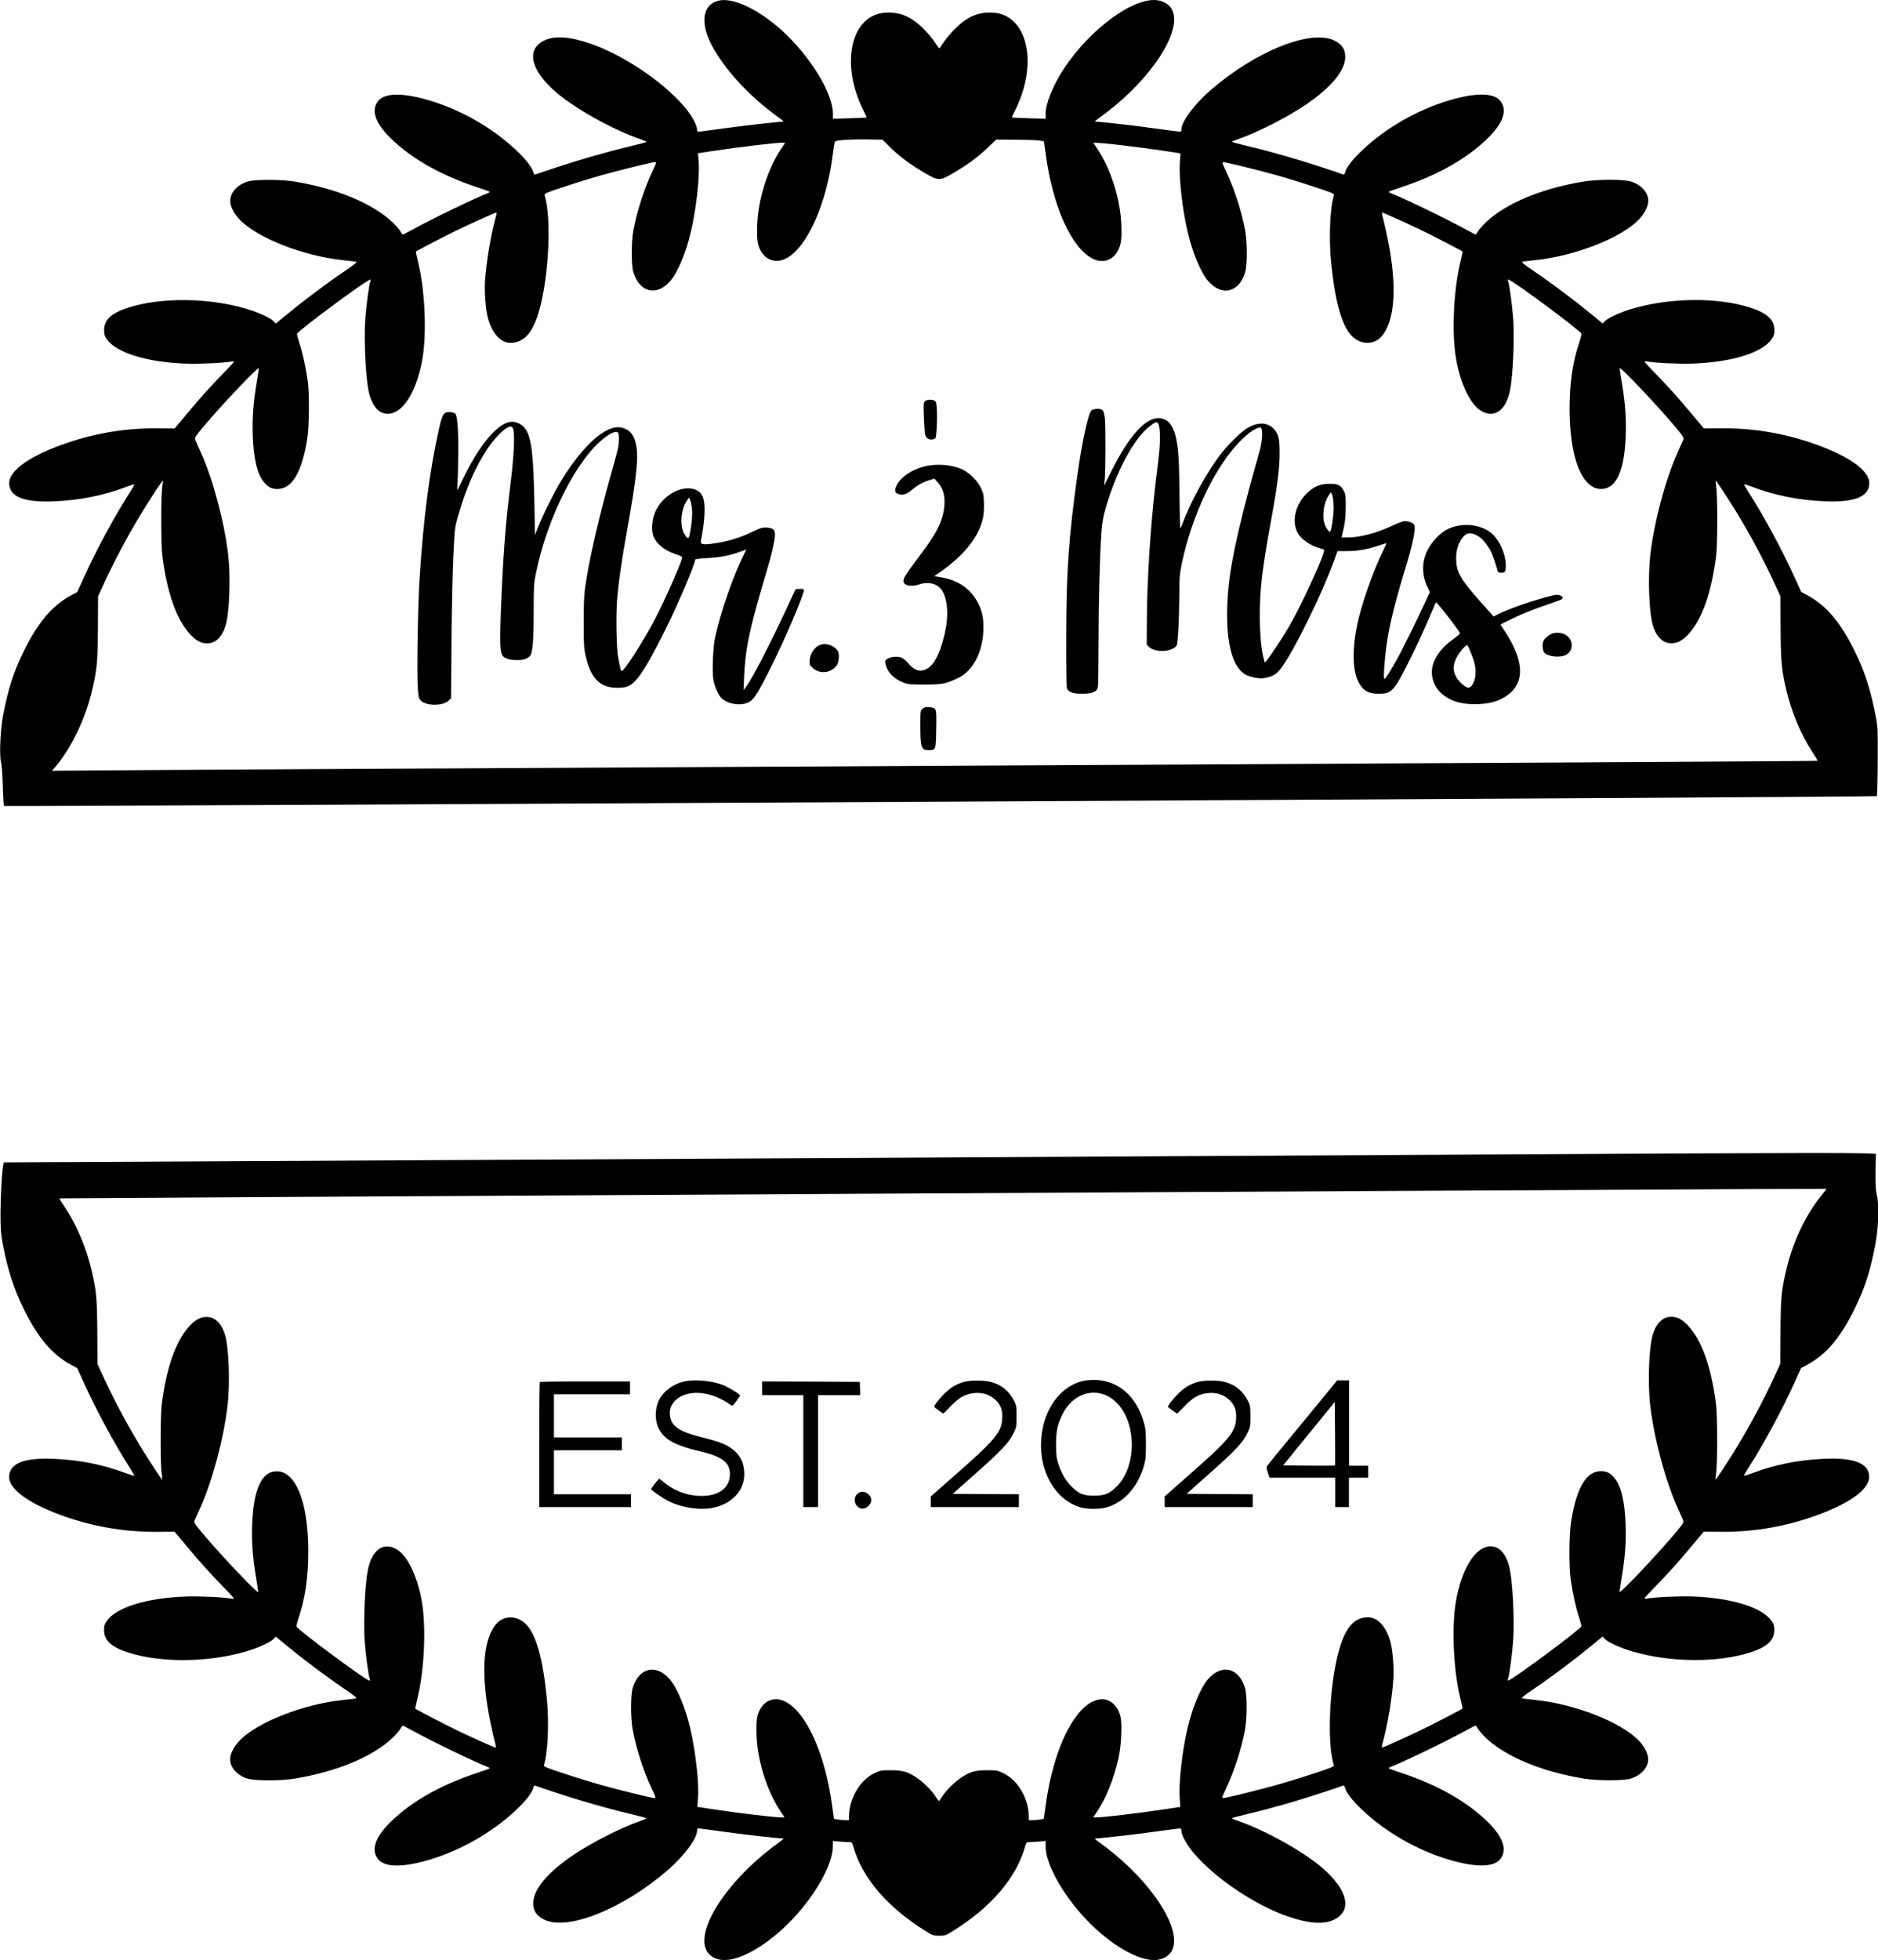 <?xml version="1.0" encoding="utf-8"?>
<!-- Generator: Adobe Illustrator 27.0.0, SVG Export Plug-In . SVG Version: 6.00 Build 0)  -->
<svg version="1.1" id="Layer_1" xmlns="http://www.w3.org/2000/svg" xmlns:xlink="http://www.w3.org/1999/xlink" x="0px" y="0px"
	 viewBox="0 0 345.1 360" style="enable-background:new 0 0 345.1 360;" xml:space="preserve">
<g transform="translate(0,2500) scale(0.1,-0.1)">
	<path d="M1320.4,24998.8c-30.8-7.4-34.7-43.6-9.4-87.6c26.3-45.7,69.6-91.2,123-129.3c4.6-3.2,6.4-5.4,4.7-5.4
		c-8.8,0-76.8-7.8-112.1-12.8c-22.6-3-42.1-5.7-43.5-5.7c-1.5,0-2.4,1.7-2.4,4.9c0,8.1-11,27.3-24.9,43.1
		c-40.1,46-112.7,94.2-172.2,114.3c-37.4,12.8-65.2,14.5-83.8,5.2c-33.4-16.7-24.9-54.1,21.4-94.4c34.5-30,104.7-69.3,155.6-86.8
		c6.2-2.2,11.3-4.4,11.3-4.9s-13.8-4.2-30.8-8.3c-42-9.9-94.5-25.1-136-38.9c-19-6.2-35.7-12-37.2-12.6c-2-0.7-3,0.2-3.9,3.7
		c-2,7.8-11.5,20.9-25.6,34.9c-41.1,40.8-96.2,74.3-153.5,93.5c-54.3,18-92.4,19.2-105.7,3.4c-14.2-16.9-6.4-40.8,22.6-69.1
		c38.4-37.6,91.8-67.7,158.9-90c11.8-3.9,22.1-7.6,22.6-8.1c0.5-0.7-0.8-1.9-3-2.7c-22.9-8.6-106.2-48.9-139.4-67.4
		c-8.6-4.7-16.2-8.6-16.9-8.6c-0.7,0-2.7,2.7-4.6,6.1c-1.7,3.2-8.3,10.6-14.3,16.5c-36.9,34.7-102.3,61.8-179.5,74.7
		c-25.8,4.2-73.6,4.2-87.1,0c-18.7-5.7-31.7-20.4-31.7-35.7c0-9.4,6.7-22.9,16.9-33.7c32.4-34,116.8-67.2,190.6-75
		c10.6-1,21.1-2.4,23.3-2.7c3.2-0.7-0.3-3.7-21.1-17.9c-30.2-20.2-74.3-53.4-104.2-77.9l-21.7-17.9l-4.4,4.6
		c-6.4,6.4-28.8,16.5-51.7,23.1c-69.1,19.9-154.2,20.6-213.9,1.9c-31.7-9.9-45.5-22.4-45.5-41.5c0-8.1,0.8-11,5.1-17
		c17.4-24.8,73.5-42.1,144.9-44.7c25.8-0.8,68.1,1,85.1,4c5.7,0.8,5.1,0.2-14.3-19.9c-27.3-28.1-44-46.7-69.6-77.4l-21.6-25.8
		l-29.3,0.3c-56.6,0.7-112.2-7.9-166-26c-68.3-22.9-108.7-50.7-108.7-74.7c0-24.9,27-35.9,82.6-33.4c47.5,2,90.2,10.6,132.8,26.6
		c7.6,2.9,14.2,4.9,14.7,4.6c0.3-0.5-4-7.9-9.6-16.7c-25.6-39.6-60.3-103.8-82.2-152l-13.3-29.2l-11.1-5.9
		c-34.5-18.5-60.7-49.2-86.8-102c-18.9-38.3-28.8-68.9-38.1-117.1c-5.4-27.3-7.4-75-4-87.6c1.2-4.2,2.7-23.6,3.2-43.3
		c0.5-19.5,1.5-36.2,2.2-36.9c1.7-1.5,3439.6,16.2,3441.5,17.9c0.7,0.5,1.5,29.2,1.7,63.4c0.3,58.6,0.2,63.4-3.5,82.4
		c-9.4,49.4-20.4,83.3-39.1,121.3c-26.1,52.8-52.2,83.4-86.8,102l-11.1,5.9l-13.3,29.2c-21.9,48.2-56.6,112.4-82.2,152
		c-5.6,8.8-9.9,16.2-9.6,16.7c0.5,0.3,7.1-1.7,14.7-4.6c42.6-16,85.3-24.6,132.8-26.6c55.6-2.5,82.6,8.4,82.6,33.4
		c0,23.9-40.4,51.7-108.7,74.7c-53.8,18-109.4,26.6-166,26l-29.3-0.3l-21.6,25.8c-25.6,30.7-42.3,49.2-69.6,77.4
		c-19.4,20.1-20.1,20.7-14.3,19.9c17-3,59.3-4.9,85.1-4c71.5,2.5,127.6,19.9,144.9,44.7c4.2,6.1,5.1,8.9,5.1,17
		c0,19-13.8,31.5-45.5,41.5c-59.7,18.7-144.8,18-213.9-1.9c-22.9-6.6-45.3-16.7-51.7-23.1l-4.4-4.6l-21.7,17.9
		c-29.8,24.4-74,57.6-104.2,77.9c-20.7,14.2-24.3,17.2-21.1,17.9c2.2,0.3,12.6,1.7,23.3,2.7c73.8,7.8,158.2,41,190.6,75
		c10.1,10.8,16.9,24.3,16.9,33.7c0,15.3-13,30-31.7,35.7c-13.5,4.2-61.3,4.2-87.1,0c-77.2-12.8-142.6-39.9-179.5-74.7
		c-6.1-5.9-12.6-13.3-14.3-16.5c-1.9-3.4-3.9-6.1-4.6-6.1s-8.3,3.9-16.9,8.6c-33.2,18.5-116.5,58.8-139.4,67.4c-2.2,0.8-3.5,2-3,2.7
		c0.5,0.5,10.8,4.2,22.6,8.1c67.1,22.2,120.5,52.4,158.9,90c29,28.3,36.7,52.2,22.6,69.1c-13.3,15.8-51.4,14.7-105.7-3.4
		c-57.3-19.2-112.4-52.7-153.5-93.5c-14.2-14-23.6-27.1-25.6-34.9c-0.8-3.5-1.9-4.4-3.9-3.7c-1.5,0.7-18.2,6.4-37.2,12.6
		c-41.5,13.8-94,29-136,38.9c-17,4-30.8,7.8-30.8,8.3s5.1,2.7,11.5,4.9c35.4,12.3,90.3,40.3,123.4,62.7c48,32.7,73.3,63.2,73.3,88.6
		c0,14-6.1,22.9-19.9,29.8c-42.8,21.4-144.4-19.2-227.2-90.8c-29.5-25.4-53.8-57.8-53.8-71.8c0-3.2-0.8-4.9-2.4-4.9
		c-1.3,0-20.9,2.7-43.5,5.7c-35.2,5.1-103.3,12.8-112.1,12.8c-1.7,0,0.2,2.2,4.7,5.4c43.5,31,79.5,66.1,106.3,103.5
		c42.5,59.5,44.8,104.8,5.9,113.6c-42.6,9.4-125.2-49.7-175.3-125.6c-19.5-29.7-33.2-63.4-33.2-81.7v-9.9l-30.7,1
		c-17,0.5-31,1.2-31.3,1.3c-0.3,0.3,2.4,6.4,6.1,13.7c43,85.8,22.6,175.1-40.8,179c-26.5,1.5-47.4-7.2-69.3-29.2
		c-7.6-7.4-17-18.5-21.1-24.8c-4-6.4-7.9-11.5-8.4-11.5s-4.4,5.1-8.4,11.5c-4,6.2-13.5,17.4-21.1,24.8
		c-21.9,21.9-42.8,30.7-69.3,29.2c-63.4-3.9-83.8-93.2-40.8-179c3.7-7.2,6.4-13.3,6.1-13.7c-0.3-0.2-14.3-0.8-31.2-1.3l-30.8-1v9.9
		c0,37.6-43.3,107.4-95.2,153.7C1392,24983.8,1346.5,25005.1,1320.4,24998.8z M1637.9,24727.3c17.9-16.9,35.7-30,63.4-46.2
		c13.8-7.9,18.2-9.8,24.4-9.8c6.2,0,10.6,1.9,24.4,9.8c27.6,16.2,45.5,29.3,63.5,46.3l17,16.2l36.4-0.2c20.1-0.2,39.8-0.8,44-1.7
		l7.4-1.5l2.9-21.1c12.6-96.6,47-174.1,86.3-194c16.9-8.8,34.2-4.6,44.5,10.8c7.6,11.5,9.6,22.9,8.4,51.7
		c-1.7,46.5-19.4,102.1-43.8,138.7l-7.6,11.3h5.6c13.1,0,77-7.6,124.4-14.7l30.2-4.6l-1.2-16c-2-28.5,4.4-85.8,14.3-128.1
		c9.1-38.8,24.4-75.3,38.1-90.8c24.8-28.3,56.3-20.7,67.6,16.3c4,13,4,55.4,0,77c-6.6,35.4-19.9,76.2-34.9,108.2
		c-7.4,15.7-7.9,17.2-4.9,17.2c4.9,0,67.1-15.3,99.3-24.4c15-4.2,44.7-13.3,65.9-20.4c33.7-11,38.6-13.1,37.8-15.7
		c-7.4-23.6-9.8-79.9-5.1-124.9c7.2-70.9,19.2-113.9,37.2-133.1c16.5-17.5,41.8-17.9,56.1-0.7c24.4,29.7,28,93.4,10.1,180.2
		c-2.7,13-6.2,28.6-7.9,35.1c-1.9,6.2-2.5,11.3-1.9,11.3c2.2,0,39.8-16.9,69.4-31c20.2-9.6,75.8-38.4,78.4-40.6
		c0.3-0.3-1.3-8.4-3.7-18c-13-52.1-16.5-132.3-8.1-180c7.8-43.6,24.9-80.2,43.5-93c24.8-17,47.7-2.4,55.4,35.6
		c5.4,26.6,8.4,92.7,6.1,129.9c-1.9,26-6.9,64.5-9.6,71.6c-1,2.5-0.7,2.9,1.7,2c11.5-4.4,128.4-91.2,133.1-98.8
		c0.5-0.7-1.3-8.1-4-16.3c-12.1-35.6-17.7-74.5-17.7-122c0.2-63.4,11.1-110.9,31-133.5c8.3-9.3,16.7-13.5,27.1-13.5
		c27.5,0,42.8,33.2,45,98.1c1.2,31.5-1,61-7.2,97.6c-2.2,13.5-4,25.1-4,26.1c0,4.7,67.9-66.9,102-107.4
		c15.5-18.7,16.5-20.4,14.8-24.4c-1-2.5-5.7-13.1-10.4-23.4c-21.9-48.4-43-127.2-49.9-186.7c-4.9-42.1-2.5-107.4,4.7-130.9
		c6.4-20.9,18.5-32.5,33.9-32.4c11.1,0,19.7,4.6,30.7,16c25.3,26.8,43,76.5,51.6,144.8c2.5,20.9,2.7,107.7,0.2,125.6
		c-1,6.6-1.5,12.1-1.3,12.3c0.8,1,22.4-31.9,38.8-58.6c26.8-44,51.2-90,71.6-134.7l8.8-19.2l0.3-59.2c0.5-63.2,1.7-75,10.6-113.1
		c9.4-40.3,27.1-82.2,47.9-113.8c5.6-8.6,9.9-15.8,9.6-16c-0.5-0.7-494.6-3.4-1957.1-11c-524.6-2.7-1028.9-5.4-1120.7-6.1
		l-166.8-1.2l6.4,7.4c29,34,55.3,88.6,67.4,140.6c8.9,38.1,10.1,49.9,10.6,113.1l0.3,59.2l8.8,19.2c20.4,44.7,44.8,90.7,71.6,134.7
		c16.3,26.8,37.9,59.7,38.8,58.6c0.2-0.2-0.3-5.7-1.3-12.3c-2.5-17.9-2.4-104.7,0.2-125.6c8.6-68.3,26.3-118,51.6-144.8
		c11-11.5,19.5-16,30.7-16c15.3-0.2,27.5,11.5,33.9,32.4c7.2,23.6,9.6,88.8,4.7,130.9c-6.9,59.5-28,138.4-49.9,186.7
		c-4.7,10.3-9.4,20.9-10.4,23.4c-1.7,4-0.7,5.7,14.8,24.4c34,40.4,102,112.1,102,107.4c0-1-1.9-12.6-4-26.1
		c-6.2-36.6-8.4-66.1-7.2-97.6c1.5-43.5,8.4-71.8,21.4-86.6c7.2-8.3,14-11.5,23.6-11.5c27.1,0,45,30,55.1,92.2
		c3.7,23.1,4.2,82.9,0.8,107c-3.5,24.3-9.8,53.3-15.5,69.8c-2.7,8.3-4.6,15.7-4,16.3c4.7,7.6,121.7,94.4,133.1,98.8
		c2.4,0.8,2.7,0.5,1.7-2c-2.7-7.1-7.8-45.7-9.6-71.6c-2.4-37.2,0.7-103.3,6.1-129.9c6.2-30.5,21.7-46.2,41.6-41.8
		c25.3,5.7,47.4,44,57.3,99.3c8.4,47.7,4.9,127.9-8.1,180c-2.4,9.6-4,17.7-3.7,18c2.5,2.2,58.1,31,78.4,40.6
		c29.7,14.2,67.2,31,69.4,31c0.7,0,0-5.1-1.9-11.3c-8.6-31.3-16.9-81.4-19-115.9c-1.2-19,1.3-50.6,5.2-65.7
		c7.4-28.5,23.1-46.2,41.3-46.3c24.8-0.2,41.3,18,52.9,58.5c18,62.2,23.3,171.4,10.1,213c-0.8,2.5,4,4.7,37.8,15.7
		c21.2,7.1,50.9,16.2,65.9,20.4c32.2,9.1,94.4,24.4,99.3,24.4c3,0,2.5-1.5-4.9-17.2c-15-32-28.3-72.8-34.9-108.2c-4-21.6-4-64,0-77
		c11.3-37.1,42.8-44.7,67.6-16.3c13.7,15.5,29,52.1,38.1,90.8c9.9,42.3,16.3,99.6,14.3,128.1l-1.2,16l30.2,4.6
		c47.4,7.1,111.2,14.7,124.4,14.7h5.6l-7.6-11.3c-24.4-36.6-42.1-92.2-43.8-138.7c-1.2-28.8,0.8-40.3,8.4-51.7
		c10.3-15.3,27.6-19.5,44.5-10.8c39.3,19.9,75.8,102.8,86.6,196.5c1.2,9.9,3,18.4,3.9,18.7c6.1,2.4,31.2,3.7,57,3.4l29.8-0.5
		L1637.9,24727.3z"/>
	<path d="M2005.6,24246.2c-5.6-4.7-17.5-59.2-25.4-115.9c-16.5-118.3-20.9-180.2-20.9-300.8c-0.2-48.7,0.3-90.3,1-92.7
		c2.2-7.8,10.3-11,28.3-11c18,0,26.6,3.4,28.8,11c0.7,2.4,1.2,40.3,1.3,84.3c0.2,80.4,2.2,155.6,5.2,199.7c1.2,17.4,3,28.7,6.7,41.8
		c19.5,69.9,53.1,132.6,82.7,155c4,3.2,8.8,6.2,10.4,6.7c7.9,2.9,10.1-24.3,5.4-64.5c-1.3-11.6-3.9-33.9-5.9-49.7
		c-9.1-77-15.3-175.1-15.7-246.4l-0.3-47.4l3.9-4.2c10.6-11.5,44.5-9.8,51.1,2.5c2.4,4.6,4.7,49,4.9,94c0,29.7,0.7,37.2,4,53.9
		c19.5,93.7,64,185.5,112.4,231.7c15.5,14.8,30.3,23.3,34,19.5c3.2-3.2,2.2-23.1-2-38.9c-2-7.9-7.4-27.1-12-43
		c-11-38.4-26.3-99.1-33.5-134c-9.6-45.7-13.5-75.5-14.8-112.9c-2.2-67.9,10.1-112.1,34.9-124.7c3.4-1.7,11.1-4,17.2-5.1
		c9.3-1.7,12.8-1.5,21.6,0.7c13.3,3.4,18.4,7.2,27.6,20.1c24.1,34,74,136.2,94.7,193.6l6.6,18.2h16.9c20.4,0.2,37.1,3,57.3,9.8
		c8.4,2.7,15.3,4.9,15.7,4.6c0.3-0.3-2.9-7.2-6.9-15.3c-14.8-29.5-35.2-86.3-44-122c-12.1-49.7-12.5-93.4-1-116.5
		c8.4-16.7,18.4-22.6,37.9-22.6c17.4,0,23.6,3.5,33.9,19.5c10.3,15.8,41.3,78.9,57,116.1c7.2,17.2,13.7,31.7,14,32.4
		c1,1.9,44.3-53.9,44.3-57c0-1-6.2-6.2-13.7-11.6c-15.7-11.5-26.1-23.4-32.9-37.6c-10.1-20.7-4.9-45.7,12.5-61.2
		c16.7-14.8,38.9-21.1,69.3-19.5c20.2,0.8,34.5,5.1,48.4,13.8c35.7,22.8,35.6,63-0.3,118.5l-9.1,13.8l14.8,7.4
		c21.7,10.8,43.8,19.9,70.3,28.8c13,4.4,24.9,8.8,26.6,9.6c4.6,2.4,3.4,5.9-2.7,7.9c-4.7,1.7-8.8,1-26.5-3.9
		c-34.4-9.4-68.9-21.9-88.3-31.7l-6.6-3.4l-9.8,11c-51.2,56.6-59,69.3-59,95.4c-0.2,14.2,3,25.6,9.9,35.9
		c5.9,9.1,12.1,12.1,20.4,9.8c11.8-3,21.6-12.3,32.5-30.5c3-4.7,13.1-34,13.1-37.6c0-3.2,7.8-4.9,11.8-2.7c2.9,1.5,3.4,3.5,3.4,12.6
		c0,22.6-13.5,50.7-29.7,61.8c-20.9,14.5-52.2,16.5-76.3,5.2c-14.2-6.7-30.7-23.9-38.4-40.3c-10.1-21.1-9.9-44.2,0.5-66.6l4.4-9.3
		l-12.1-26.1c-13.1-28.1-41.6-85.4-48.5-97.6c-12.1-21.4-20.9-35.4-22.4-35.4c-2.2,0-1.9,10.6,1,41.5c4,42.6,14.5,87.8,36.9,161.1
		c14,45.7,19.7,74,16.3,80.4c-2.4,4.2-13.8,7.6-20.7,6.1c-2.7-0.7-12.1-4.4-20.7-8.4c-28-13-58.6-21.1-80.2-21.1h-12l1.2,4.7
		c5.1,20.1,6.4,30.5,6.6,50.9c0.2,19.5-0.3,23.6-3.2,29.3c-5.6,11.1-10.6,13.7-26.6,13.7c-17.5,0-29.2-5.1-42.6-18.4
		c-20.2-20.4-27.1-50.1-16.2-71.1c6.2-12.3,23.6-24.3,42.5-29.3c6.6-1.7,6.9-2.2,5.9-6.4c-4-16.7-43.3-101.5-62.4-134.3
		c-10.4-18.4-35.1-56-41.8-64l-4.2-5.1l-1.9,6.7c-4.6,15.7-7.2,44.8-7.4,77.5c-0.2,50.6,4.4,88.5,21.6,182
		c9.9,53.8,14.7,90.3,14.8,114.6c0.3,28.6-1.3,37.6-9.4,47.2c-12,14.5-32,14.8-52.9,1c-10.4-7.1-30.8-27.1-43.1-42.3
		c-25.3-31.5-59.2-92.2-72.8-130.9c-1.9-4.9-3.7-8.9-4.2-8.9c-0.7,0-1.3,24.8-1.5,55.3c-0.2,30.3-1,64.5-1.9,76.2
		c-3.5,49.9-14.5,70.8-37.1,70.8c-24.3,0-54.3-33.5-85.6-96.1l-14-27.8l1,10.1c1.7,15.5,1.9,101.3,0.3,114.3
		c-0.8,6.2-2.5,12.5-4,13.8C2022.8,24250.1,2010,24249.7,2005.6,24246.2z M2450.7,24066.2c-0.2-15-3.9-40.3-6.4-42.8
		c-1.7-1.7-8.6,8.3-10.6,15c-4.6,15.5-0.7,39.6,8.4,52.4l3.9,5.4l2.4-6.6C2449.8,24085.6,2450.7,24076.7,2450.7,24066.2z
		 M2702.3,23802.5c6.6-15.5,9.3-26.3,9.3-37.6c0-14.2-6.7-28.1-13.3-28.1c-5.6,0.2-18.2,11.5-22.8,20.4c-5.2,10.8-5.6,18.5-0.8,31
		c3.5,9.6,19.5,29.2,21.9,26.6C2697.2,23814.1,2699.8,23808.5,2702.3,23802.5z M2851.8,23836c-5.6-2.2-12.6-7.9-15-12.1
		c-3.4-6.1-2.7-18.5,1.2-22.8c6.4-6.9,26.6-9.4,37.9-4.7c17.4,7.2,16,31.5-2,39.1C2867.6,23838.2,2857.5,23838.4,2851.8,23836z"/>
	<path d="M821.4,24242.8c-6.6-1.3-9.4-6.9-14.3-28.7c-17.4-76.7-29.2-166.5-36.2-278.6c-3-48.5-5.1-169.2-3.2-198
		c1.2-18.5,1.5-20.4,5.7-24.4c9.9-10.1,41-10.1,50.9,0l4.6,4.4l0.8,108.5c0.5,59.8,2.2,130.3,3.5,156.7c2.4,46.7,2.5,48.7,8.4,69.1
		c15.2,52.2,32,90.8,54.6,124.7c11,16.5,29,35.2,37.1,38.6c4.9,2,5.9,2,8.4-0.5c4.7-4.6,3.5-45.3-2.7-95.4
		c-10.6-86.1-14.8-141.4-18.9-251.1c-1.7-43.6-1.2-61.2,2-69.6c2.5-6.6,10.3-10.1,24.1-10.8c13.8-0.8,23.6,2,28.1,8.1
		c4.6,6.2,6.4,29.2,6.4,82.6c0,44.5,0.3,49.9,4,68.3c21.2,103.8,76,211.7,127.1,249.9c12,9.1,21.6,12.5,24.1,8.4
		c2-3.2,1.9-18.2-0.3-28.8c-1-4.9-7.1-27.1-13.3-49.4c-21.4-74.7-39.4-153.4-46.7-203.1c-2.4-16.3-3-31.3-3-67.4
		c0-42,0.5-47.9,3.9-62.2c9.4-40.6,26.5-57.5,57.5-57.5c16.9,0,23.4,2.5,33,12.5c12.5,12.8,28.3,39.6,56.3,95.6
		c22.6,45.2,54.1,119.5,54.1,127.2c0,1.2,7.2,2.2,20.7,2.9c23.8,1.2,41.8,4.5,60.5,11.3l13.1,4.7l-3.2-6.1
		c-21.2-42-44.7-109.5-54.9-157.9c-3.5-17.2-5.2-62.4-2.7-75.7c2.2-11.6,8.9-27.1,14.2-32.7c10.3-11.1,34.2-15.5,48.9-9.1
		c10.6,4.7,16.2,13,38.9,57.6c27.5,54.1,66.2,144.4,64.2,149.7c-0.5,1.5-3,2-7.9,1.7l-7.2-0.5l-15.7-33.7
		c-32-68.8-63.4-129.4-74.8-144.9l-5.1-6.7l1,24.9c1.9,42.6,7.6,74.8,24.1,133.5c7.2,26.3,9.8,34.4,14.7,51.1
		c11.1,36.1,17.9,65.2,17.9,76.5c0,7.8-3.2,11-12.5,12.3c-8.8,1.3-14.3-0.2-32.9-9.3c-19.9-9.8-45.5-17.2-70.6-20.2
		c-16.5-2.2-21.2-1-20.1,4.9c6.9,35.4,8.6,63.4,4.7,77.5c-2.9,10.3-9.3,16.2-20.1,18.5c-24.3,5.1-55.1-13.5-67.9-41
		c-5.9-12.6-8.1-31.2-5.1-42.5c4.2-15.8,19.9-29.3,42.1-36.6c6.6-2,12-4.7,12-5.7c0-6.6-32.2-79.5-50.9-115.1
		c-20.2-38.4-54.6-92.2-60.2-94c-1.5-0.5-3.5,7.2-6.9,26.6c-2.9,16.3-3.9,73.5-1.9,102c2.2,29.7,8.4,74.7,17.9,126.4
		c18.5,102.8,22.2,139,16.7,162.6c-3.2,14.2-8.8,22.2-17.9,26.8c-13.8,6.6-27,4.2-45.7-8.3c-22.6-15.2-49.5-46.9-74.2-87.3
		c-12.5-20.7-34.4-64.7-42.6-86.3l-4.9-12.6l-1.2,64c-1.9,86.5-5.4,114.8-16.7,131.5c-4.9,7.2-15.3,12.6-24.4,12.6
		c-23.4,0-57.3-38.4-86.8-98.4c-7.2-14.7-13.3-27-13.7-27.1c-0.3-0.3,0,7.1,0.5,16.5c0.7,9.4,1.2,35.2,1.3,57.1
		c0.2,39.6-1.9,63.9-5.6,66.9C834.3,24242.5,825.9,24243.8,821.4,24242.8z M1271.8,24062c0.8-11.1-2.2-36.9-5.6-47.7
		c-1.3-4.6-4.4-2.7-8.9,5.6c-8.6,15.3-5.9,45.5,5.4,61.3l3.5,5.1l2.4-5.9C1270,24077.2,1271.3,24068.9,1271.8,24062z
		 M1507.4,23815.6c-11.1-4-19.5-17-19.7-30.5c0-6.1,0.8-7.8,6.2-12.5c11.5-9.8,28.6-9.4,39.6,0.8c5.4,5.2,6.6,7.8,7.6,15.5
		c1.3,12-0.7,17.4-9.1,22.8C1524.5,23816.8,1514.9,23818.3,1507.4,23815.6z"/>
	<path d="M1699.4,24263c-2.5-2.7-2.7-5.7-1.7-30c0.5-14.8,1.7-29.2,2.4-32c1.7-6.2,8.1-9.6,14.8-7.8c4.9,1.2,4.9,1.3,6.2,17.2
		c0.7,8.8,1,23.8,0.7,33.4c-0.7,14.5-1.3,18-3.9,19.9C1713.6,24266.9,1702.9,24266.4,1699.4,24263z M1697.4,24142.9
		c-22.8-6.1-41.6-18.9-49.2-33.5c-5.6-11-4.2-15.3,5.2-17.5c6.6-1.7,14.3,1.3,22.4,8.4c9.1,7.9,20.9,14.5,32.5,17.9l8.8,2.7l6.6-7.4
		c11.8-13.3,14.8-32.4,9.4-57c-4.7-21.2-15.3-40.3-43.3-77.5c-25.6-34-30.7-42-29.5-47.7c1.3-7.1,15.3-9.4,28.3-4.9
		c17.5,6.2,35.2,1.5,42.8-11.5c10.4-17.5,12-47,4.6-79c-9.8-41.3-22.1-62.5-39.1-67.1c-9.3-2.5-18.9,1.9-28.1,13.1
		c-4.6,5.2-9.4,9.3-13.3,10.6c-7.4,2.4-19.2,1.2-25.1-2.7c-3.7-2.4-4.2-3.7-3.4-8.1c3-15.7,14.3-27.8,32.5-35.2
		c8.9-3.5,12.3-3.9,39.3-3.9c32.7,0,39.3,1.3,61.7,12c28,13.1,46.2,49.2,46.7,91.7c0.2,18.5-2.4,30.5-9.3,44.7
		c-13.1,26.8-36.1,43.1-68.4,48.5l-12.6,2.2l13.3,9.4c43.6,30.8,70.3,65.6,76.7,100.3c1,5.4,1.5,17,1.2,26
		c-0.5,14-1.3,17.5-6.1,27.3c-6.2,12.5-19.5,25.8-32.4,32.4C1750.5,24146.6,1721,24149.1,1697.4,24142.9z M1695.4,23698.3
		c-4.2-3.4-4.2-3.7-4.2-31c0-40.1,1.7-45.2,15-45.2c13.5,0,13.7,0.2,14.2,39.1c0.7,39.1,1,38.4-12.8,39.8
		C1701.2,23701.5,1698.6,23701,1695.4,23698.3z"/>
	<path d="M2763,22879.6c-214-1.2-826.5-4.6-1360.9-7.4c-534.4-2.7-1066.9-5.6-1183.4-6.2l-211.8-1l-0.8-3.7
		c-2.4-9.3-5.1-57.1-5.2-89.3c0-30,0.7-38.4,3.9-55.6c9.3-49.2,20.4-83.3,39.1-121.3c26.1-52.8,52.2-83.4,86.8-102l11.1-5.9
		l13.3-29.2c21.9-48.2,56.6-112.4,82.2-152c5.6-8.8,9.9-16.2,9.6-16.7c-0.5-0.3-7.1,1.7-14.7,4.5c-42.6,16-85.3,24.6-132.8,26.6
		c-55.6,2.5-82.6-8.4-82.6-33.4c0-23.9,40.4-51.7,108.7-74.7c53.8-18,109.4-26.6,166-26l29.3,0.3l21.6-25.8
		c25.6-30.7,42.3-49.2,69.6-77.4c19.4-20.1,20.1-20.7,14.3-19.9c-17,3-59.3,4.9-85.1,4c-71.5-2.5-127.6-19.9-144.9-44.7
		c-4.2-6.1-5.1-8.9-5.1-17c0-19,13.8-31.5,45.5-41.5c59.7-18.7,144.8-18,213.9,1.9c22.9,6.6,45.3,16.7,51.7,23.1l4.4,4.6l21.7-17.9
		c29.8-24.4,74-57.6,104.2-77.9c20.7-14.2,24.3-17.2,21.1-17.9c-2.2-0.3-12.6-1.7-23.3-2.7c-73.8-7.8-158.2-41-190.6-75
		c-10.1-10.8-16.9-24.3-16.9-33.7c0-15.3,13-30,31.7-35.7c13.5-4.2,61.3-4.2,87.1,0c77.2,12.8,142.6,39.9,179.5,74.7
		c6.1,5.9,12.6,13.3,14.3,16.5c1.9,3.4,3.9,6.1,4.6,6.1c0.7,0,8.3-3.9,16.9-8.6c33.2-18.5,116.5-58.8,139.4-67.4
		c2.2-0.8,3.5-2,3-2.7c-0.5-0.5-10.8-4.2-22.6-8.1c-67.1-22.2-120.5-52.4-158.9-90c-29-28.3-36.7-52.2-22.6-69.1
		c13.3-15.8,51.4-14.7,105.7,3.4c57.3,19.2,112.4,52.8,153.5,93.5c14.2,14,23.6,27.1,25.6,34.9c0.8,3.5,1.9,4.4,3.9,3.7
		c1.5-0.7,18.2-6.4,37.2-12.6c41.5-13.8,94-29,136-38.9c17-4,30.8-7.8,30.8-8.3s-5.1-2.7-11.3-4.9c-35.6-12.3-90.5-40.3-123.5-62.7
		c-48-32.7-73.3-63.2-73.3-88.6c0-14,6.1-22.9,19.9-29.8c42.8-21.4,144.4,19.2,227.2,90.8c29.5,25.4,53.8,57.8,53.8,71.8
		c0,3.2,0.8,4.9,2.4,4.9c1.3,0,20.9-2.7,43.5-5.7c35.2-5.1,103.3-12.8,112.1-12.8c1.7,0-0.2-2.2-4.7-5.4
		c-43.5-31-79.5-66.1-106.3-103.5c-42.5-59.5-44.8-104.8-5.9-113.6c29-6.4,79.9,20.2,126.1,65.7c46.9,46.3,82.4,107.7,82.4,142.1
		v10.1l13-1.2c7.1-0.5,15-1,17.5-1c4.4,0,5.1-0.8,7.6-9.6c16.2-56.1,62-109.7,131.1-152.9c14.3-9.1,15.5-9.4,26.3-9.4
		s12,0.3,26.3,9.4c69.1,43.1,114.9,96.7,131.1,152.9c2.5,8.8,3.2,9.6,7.6,9.6c2.5,0,10.4,0.5,17.5,1l13,1.2v-10.1
		c0-34.4,35.6-95.7,82.4-142.1c46.2-45.5,97.1-72.1,126.1-65.7c38.9,8.8,36.6,54.1-5.9,113.6c-26.8,37.4-62.9,72.5-106.3,103.5
		c-4.6,3.2-6.4,5.4-4.7,5.4c8.8,0,76.8,7.8,112.1,12.8c22.6,3,42.1,5.7,43.5,5.7c1.5,0,2.4-1.7,2.4-4.9c0-8.1,11-27.3,24.9-43.1
		c40.1-46,112.7-94.2,172.2-114.3c37.4-12.8,65.2-14.5,83.8-5.2c33.4,16.7,24.9,54.1-21.4,94.4c-34.5,30-104.7,69.3-155.4,86.8
		c-6.4,2.2-11.5,4.4-11.5,4.9s13.8,4.2,30.8,8.3c42,9.9,94.5,25.1,136,38.9c19,6.2,35.7,12,37.2,12.6c2,0.7,3-0.2,3.9-3.7
		c2-7.8,11.5-20.9,25.6-34.9c41.1-40.8,96.2-74.3,153.5-93.5c54.3-18,92.4-19.2,105.7-3.4c14.2,16.9,6.4,40.8-22.6,69.1
		c-38.4,37.6-91.8,67.7-158.9,90c-11.8,3.9-22.1,7.6-22.6,8.1c-0.5,0.7,0.8,1.9,3,2.7c22.9,8.6,106.2,48.9,139.4,67.4
		c8.6,4.7,16.2,8.6,16.9,8.6s2.7-2.7,4.6-6.1c1.7-3.2,8.3-10.6,14.3-16.5c36.9-34.7,102.3-61.8,179.5-74.7c25.8-4.2,73.6-4.2,87.1,0
		c18.7,5.7,31.7,20.4,31.7,35.7c0,9.4-6.7,22.9-16.9,33.7c-32.4,34-116.8,67.2-190.6,75c-10.6,1-21.1,2.4-23.3,2.7
		c-3.2,0.7,0.3,3.7,21.1,17.9c30.2,20.2,74.3,53.4,104.2,77.9l21.7,17.9l4.4-4.6c6.4-6.4,28.8-16.5,51.7-23.1
		c69.1-19.9,154.2-20.6,213.9-1.9c31.7,9.9,45.5,22.4,45.5,41.5c0,8.1-0.8,11-5.1,17c-17.4,24.8-73.5,42.1-144.9,44.7
		c-25.8,0.8-68.1-1-85.1-4c-5.7-0.8-5.1-0.2,14.3,19.9c27.3,28.1,44,46.7,69.6,77.4l21.6,25.8l29.3-0.3c56.6-0.7,112.2,7.9,166,26
		c68.3,22.9,108.7,50.7,108.7,74.7c0,24.9-27,35.9-82.6,33.4c-47.5-2-90.2-10.6-132.8-26.6c-7.6-2.9-14.2-4.9-14.7-4.5
		c-0.3,0.5,4,7.9,9.6,16.7c25.6,39.6,60.3,103.8,82.2,152l13.3,29.2l11.1,5.9c34.5,18.5,60.7,49.2,86.8,102
		c18.9,38.3,28.8,68.9,38.1,117.1c5.9,30.5,7.6,74.7,3.4,91c-2.2,8.6-2.9,18-2.7,42.6c0,17.4,0.5,32.7,1,34
		C3448.5,22883,3339.7,22882.8,2763,22879.6z M3347.3,22804.4c-29.2-35.6-52.7-85.1-64.9-137c-8.9-38.1-10.1-49.9-10.6-113.1
		l-0.3-59.2l-8.8-19.2c-20.4-44.7-44.8-90.7-71.6-134.7c-16.3-26.8-37.9-59.7-38.8-58.6c-0.2,0.2,0.3,5.9,1.3,12.3
		c2.5,17.9,2.4,104.7-0.2,125.6c-8.6,68.3-26.3,118-51.6,144.8c-11,11.5-19.5,16-30.7,16c-15.3,0.2-27.5-11.5-33.9-32.4
		c-7.2-23.6-9.6-88.8-4.7-130.9c6.9-59.5,28-138.4,49.9-186.7c4.7-10.3,9.4-20.9,10.4-23.4c1.7-4,0.7-5.7-14.8-24.4
		c-34-40.4-102-112.1-102-107.4c0,1,1.9,12.6,4,26.1c6.2,36.6,8.4,66.1,7.2,97.6c-1.5,43.5-8.4,71.8-21.4,86.6
		c-7.2,8.3-14,11.5-23.6,11.5c-27.1,0-45-30-55.1-92.2c-3.7-23.1-4.2-82.9-0.8-107c3.5-24.3,9.8-53.3,15.5-69.8
		c2.7-8.3,4.6-15.7,4-16.3c-4.7-7.6-121.7-94.4-133.1-98.8c-2.4-0.8-2.7-0.5-1.7,2c2.7,7.1,7.8,45.7,9.6,71.6
		c2.4,37.2-0.7,103.3-6.1,129.9c-6.2,30.5-21.7,46.2-41.6,41.8c-25.3-5.7-47.4-44-57.3-99.3c-8.4-47.7-4.9-127.9,8.1-180
		c2.4-9.6,4-17.7,3.7-18c-2.5-2.2-58.1-31-78.4-40.6c-29.7-14.2-67.2-31-69.4-31c-0.7,0,0,5.1,1.9,11.3c8.6,31.3,16.9,81.4,19,115.9
		c1.2,19-1.3,50.6-5.2,65.7c-7.4,28.5-23.1,46.2-41.3,46.3c-24.8,0.2-41.3-18-52.9-58.5c-18-62.2-23.3-171.4-10.1-213
		c0.8-2.5-4-4.7-37.8-15.7c-21.2-7.1-50.9-16.2-65.9-20.4c-32.2-9.1-94.4-24.4-99.3-24.4c-3,0-2.5,1.5,4.9,17.4
		c15,31.9,28.3,72.6,34.9,108c4,21.6,4,64,0,77c-11.3,37.1-42.8,44.7-67.6,16.3c-13.7-15.5-29-52.1-38.1-90.8
		c-9.9-42.3-16.3-99.6-14.3-128.1l1.2-16l-30.2-4.6c-47.4-7.1-111.2-14.7-124.4-14.7h-5.6l7.6,11.3c16,23.9,29.7,58,38.6,95.7
		c5.2,22.4,7.4,61.7,4.2,77c-4.4,20.9-19.5,34.4-36.6,32.9c-44.5-4.2-87.1-87.3-101.6-198.4l-2.9-21.1l-6.6-1.2
		c-3.7-0.7-9.9-1.2-13.8-1.2l-7.2-0.2v7.2c-0.2,32.5-20.2,66.6-46.7,79.2c-10.8,5.1-12.6,5.4-30,5.4c-21.6,0-30.3-2.4-46.7-13
		c-12.5-8.1-28.8-24.1-35.9-35.6c-2.9-4.4-5.4-7.9-5.9-7.9s-3,3.5-5.9,7.9c-7.1,11.5-23.4,27.5-35.9,35.6
		c-16.3,10.6-25.1,13-46.7,13c-17.4,0-19.2-0.3-30-5.4c-26.5-12.6-46.5-46.7-46.7-79.2v-7.2l-7.1,0.2c-4,0-10.3,0.5-14,1.2l-6.6,1.2
		l-2.9,21.1c-12.6,96.6-47,174.1-86.3,194c-16.9,8.8-34.2,4.6-44.5-10.8c-7.6-11.5-9.6-22.9-8.4-51.7
		c1.7-46.5,19.4-102.1,43.8-138.7l7.6-11.3h-5.6c-13.1,0-77,7.6-124.4,14.7l-30.2,4.6l1.2,16c2,28.5-4.4,85.8-14.3,128.1
		c-9.1,38.8-24.4,75.3-38.1,90.8c-24.8,28.3-56.3,20.7-67.6-16.3c-4-13-4-55.4,0-77c6.6-35.4,19.9-76.2,34.9-108
		c7.4-15.8,7.9-17.4,4.9-17.4c-4.9,0-67.1,15.3-99.3,24.4c-15,4.2-44.7,13.3-65.9,20.4c-33.7,11-38.6,13.1-37.8,15.7
		c7.4,23.6,9.8,79.9,5.1,124.9c-7.2,70.9-19.2,113.9-37.2,133.1c-16.5,17.5-41.8,17.9-56.1,0.7c-24.4-29.7-28-93.4-10.1-180.2
		c2.7-13,6.2-28.6,7.9-35.1c1.9-6.2,2.5-11.3,1.9-11.3c-2.2,0-39.8,16.9-69.4,31c-20.2,9.6-75.8,38.4-78.4,40.6
		c-0.3,0.3,1.3,8.4,3.7,18c13,52.1,16.5,132.3,8.1,180c-7.8,43.6-24.9,80.2-43.5,93c-24.8,17-47.7,2.4-55.4-35.6
		c-5.4-26.6-8.4-92.7-6.1-129.9c1.9-26,6.9-64.5,9.6-71.6c1-2.5,0.7-2.9-1.7-2c-11.5,4.4-128.4,91.2-133.1,98.8
		c-0.5,0.7,1.3,8.1,4,16.3c12.1,35.6,17.7,74.5,17.7,122c-0.2,63.4-11.1,110.9-31,133.5c-8.3,9.3-16.7,13.5-27.1,13.5
		c-27.5,0-42.8-33.2-45-98.1c-1.2-31.5,1-61,7.2-97.6c2.2-13.5,4-25.1,4-26.1c0-4.7-67.9,66.9-102,107.4
		c-15.5,18.7-16.5,20.4-14.8,24.4c1,2.5,5.7,13.1,10.4,23.4c21.9,48.4,43,127.2,49.9,186.7c4.9,42.1,2.5,107.4-4.7,130.9
		c-6.4,20.9-18.5,32.5-33.9,32.4c-11.1,0-19.7-4.6-30.7-16c-25.3-26.8-43-76.5-51.6-144.8c-2.5-20.9-2.7-107.7-0.2-125.6
		c1-6.4,1.5-12.1,1.3-12.3c-0.8-1-22.4,31.9-38.8,58.6c-26.8,44-51.2,90-71.6,134.7l-8.8,19.2l-0.3,59.2
		c-0.5,63.2-1.7,75-10.6,113.1c-9.6,41-27.6,83.6-48.7,115.1c-5.9,8.8-10.6,16.3-10.3,16.7c0.5,0.5,2978.1,16.7,3151.5,17.2
		l95.7,0.2L3347.3,22804.4z"/>
	<path d="M1990.8,22463.7c-38.3-8.8-67.2-43.8-75.5-91.2c-11.5-65.7,20.2-127.9,72.1-141.7c11.3-3,33.2-3,44.8,0.2
		c32.5,8.6,58.1,36.6,69.6,76c3.4,11.5,3.9,17.2,3.9,40.3s-0.5,28.8-3.9,40.3c-13.7,47.4-45.3,75.5-87,77.7
		C2006.5,22465.7,1997.2,22465,1990.8,22463.7z M2033.4,22436.7c13.8-6.4,26.3-19,34.2-35.2c21.1-42.8,14.3-102-15.2-131.5
		c-14-13.8-22.1-17.2-42-17.2c-19.2,0-26.8,2.9-39.9,15.3c-11,10.3-19.5,24.4-25.3,42c-3.9,11.8-4.4,16.3-4.6,36.2
		c-0.2,24.9,2.7,37.9,12.5,57.3C1969.9,22436.5,2003.4,22450.4,2033.4,22436.7z M1254.3,22461.8c-19.2-5.2-36.1-18.4-43.6-34
		c-6.6-13.5-7.6-32.7-2.4-46.7c8.9-23.4,29.3-35.6,80.1-47.4c40.8-9.6,54.8-21.6,52.7-45.3c-2-24.3-24.8-38.1-58.6-35.9
		c-23.8,1.5-46.2,10.8-64.4,26.3c-3.5,3-6.9,5.4-7.1,5.1c-4-4.2-14.5-17.7-14.5-18.7c0-2.4,20.6-16.7,32.4-22.6
		c24.1-12.1,57.6-17,81.7-12c39.8,8.6,62.2,37.9,56.1,73.6c-2.4,13.7-8.3,23.8-18.7,32.4c-13,10.4-24.9,15.2-63.9,24.9
		c-36.1,9.3-50.1,19-52.9,37.4c-2.4,14.5,4.9,28,19,35.7c24.6,13.3,61.5,7.2,92.2-15c3.4-2.5,3.9-2.2,10.6,6.6
		c3.7,5.1,6.9,9.9,6.9,10.6c0,1.9-13.3,10.4-24.9,16.3C1314.3,22463.7,1276.4,22467.7,1254.3,22461.8z M1771.7,22461.8
		c-12-3.4-20.1-7.6-30.5-16.3c-10.3-8.6-26.5-28.3-24.4-30c5.6-4.6,15.5-11.8,16.5-11.8c0.5,0,6.7,5.9,13.5,13.1
		c14,15,24.3,21.2,38.9,23.8c18.4,3.4,35.7-2.4,46.9-15.3c7.4-8.6,9.9-17.2,9.1-31.7c-1.3-24.1-13.8-39.1-86.5-102.8l-44.7-39.4
		v-9.8v-9.8h80.9h80.9v11.8v11.8l-60.8,0.3l-60.7,0.5l39.9,35.4c48.9,43.3,62.9,58,71.1,74.8c6.1,12.3,6.2,13,6.2,32
		c0,18-0.3,20.2-4.7,28.8c-8.3,16.7-21.7,28.3-39.6,33.7C1810.8,22465,1785.2,22465.4,1771.7,22461.8z M2201.4,22461.8
		c-12-3.4-20.1-7.6-30.5-16.3c-10.3-8.6-26.5-28.3-24.4-30c5.6-4.6,15.5-11.8,16.5-11.8c0.5,0,6.7,5.9,13.5,13.1
		c14,15,24.3,21.2,38.9,23.8c18.4,3.4,35.7-2.4,46.9-15.3c7.4-8.6,9.9-17.2,9.1-31.7c-1.3-24.1-13.8-39.1-86.5-102.8l-44.7-39.4
		v-9.8v-9.8h80.9h80.9v11.8v11.8l-60.8,0.3l-60.7,0.5l39.9,35.4c48.9,43.3,62.9,58,71.1,74.8c6.1,12.3,6.2,13,6.2,32
		c0,18-0.3,20.2-4.7,28.8c-8.3,16.7-21.7,28.3-39.6,33.7C2240.5,22465,2214.9,22465.4,2201.4,22461.8z M2418.8,22417.7
		c-21.1-25.8-50.1-60.8-64.2-78c-14.3-17.2-26.3-32.2-26.8-33.5c-0.7-1.3,0.3-6.4,2-11.3l3-9.1h60.5h60.3v-27v-27h12.6h12.6v27v27
		h17.7h17.7v11v11h-17.7H2479v78.4v78.4h-11h-10.8L2418.8,22417.7z M2453.2,22308.1c-0.3-0.3-21.9-0.3-48-0.2l-47.4,0.5l47.5,58.3
		l47.5,58.3l0.5-58.1C2453.6,22334.9,2453.6,22308.5,2453.2,22308.1z M992.1,22461.5c-0.7-0.5-1.2-52.6-1.2-115.4v-114.3h84.3h84.3
		v11.8v11.8h-70.8h-70.8v40.4v40.4h62.4h62.4v11.8v11.8h-62.4h-62.4v39.6v39.6h69.9h69.9v11.8v11.8h-82.2
		C1030.2,22462.7,992.6,22462.2,992.1,22461.5z M1400.4,22450v-12.6h37.9h37.9v-102.8v-102.8h13.5h13.5v102.8v102.8h38.8h38.9
		l-0.5,12.3l-0.5,12.1l-89.7,0.5l-89.8,0.3V22450z M1580.8,22259.3c-14-5.1-13.5-24.8,0.7-29.8c7.9-2.9,19.5,6.1,19.5,15
		C1601,22254.2,1589.7,22262.5,1580.8,22259.3z"/>
</g>
</svg>
